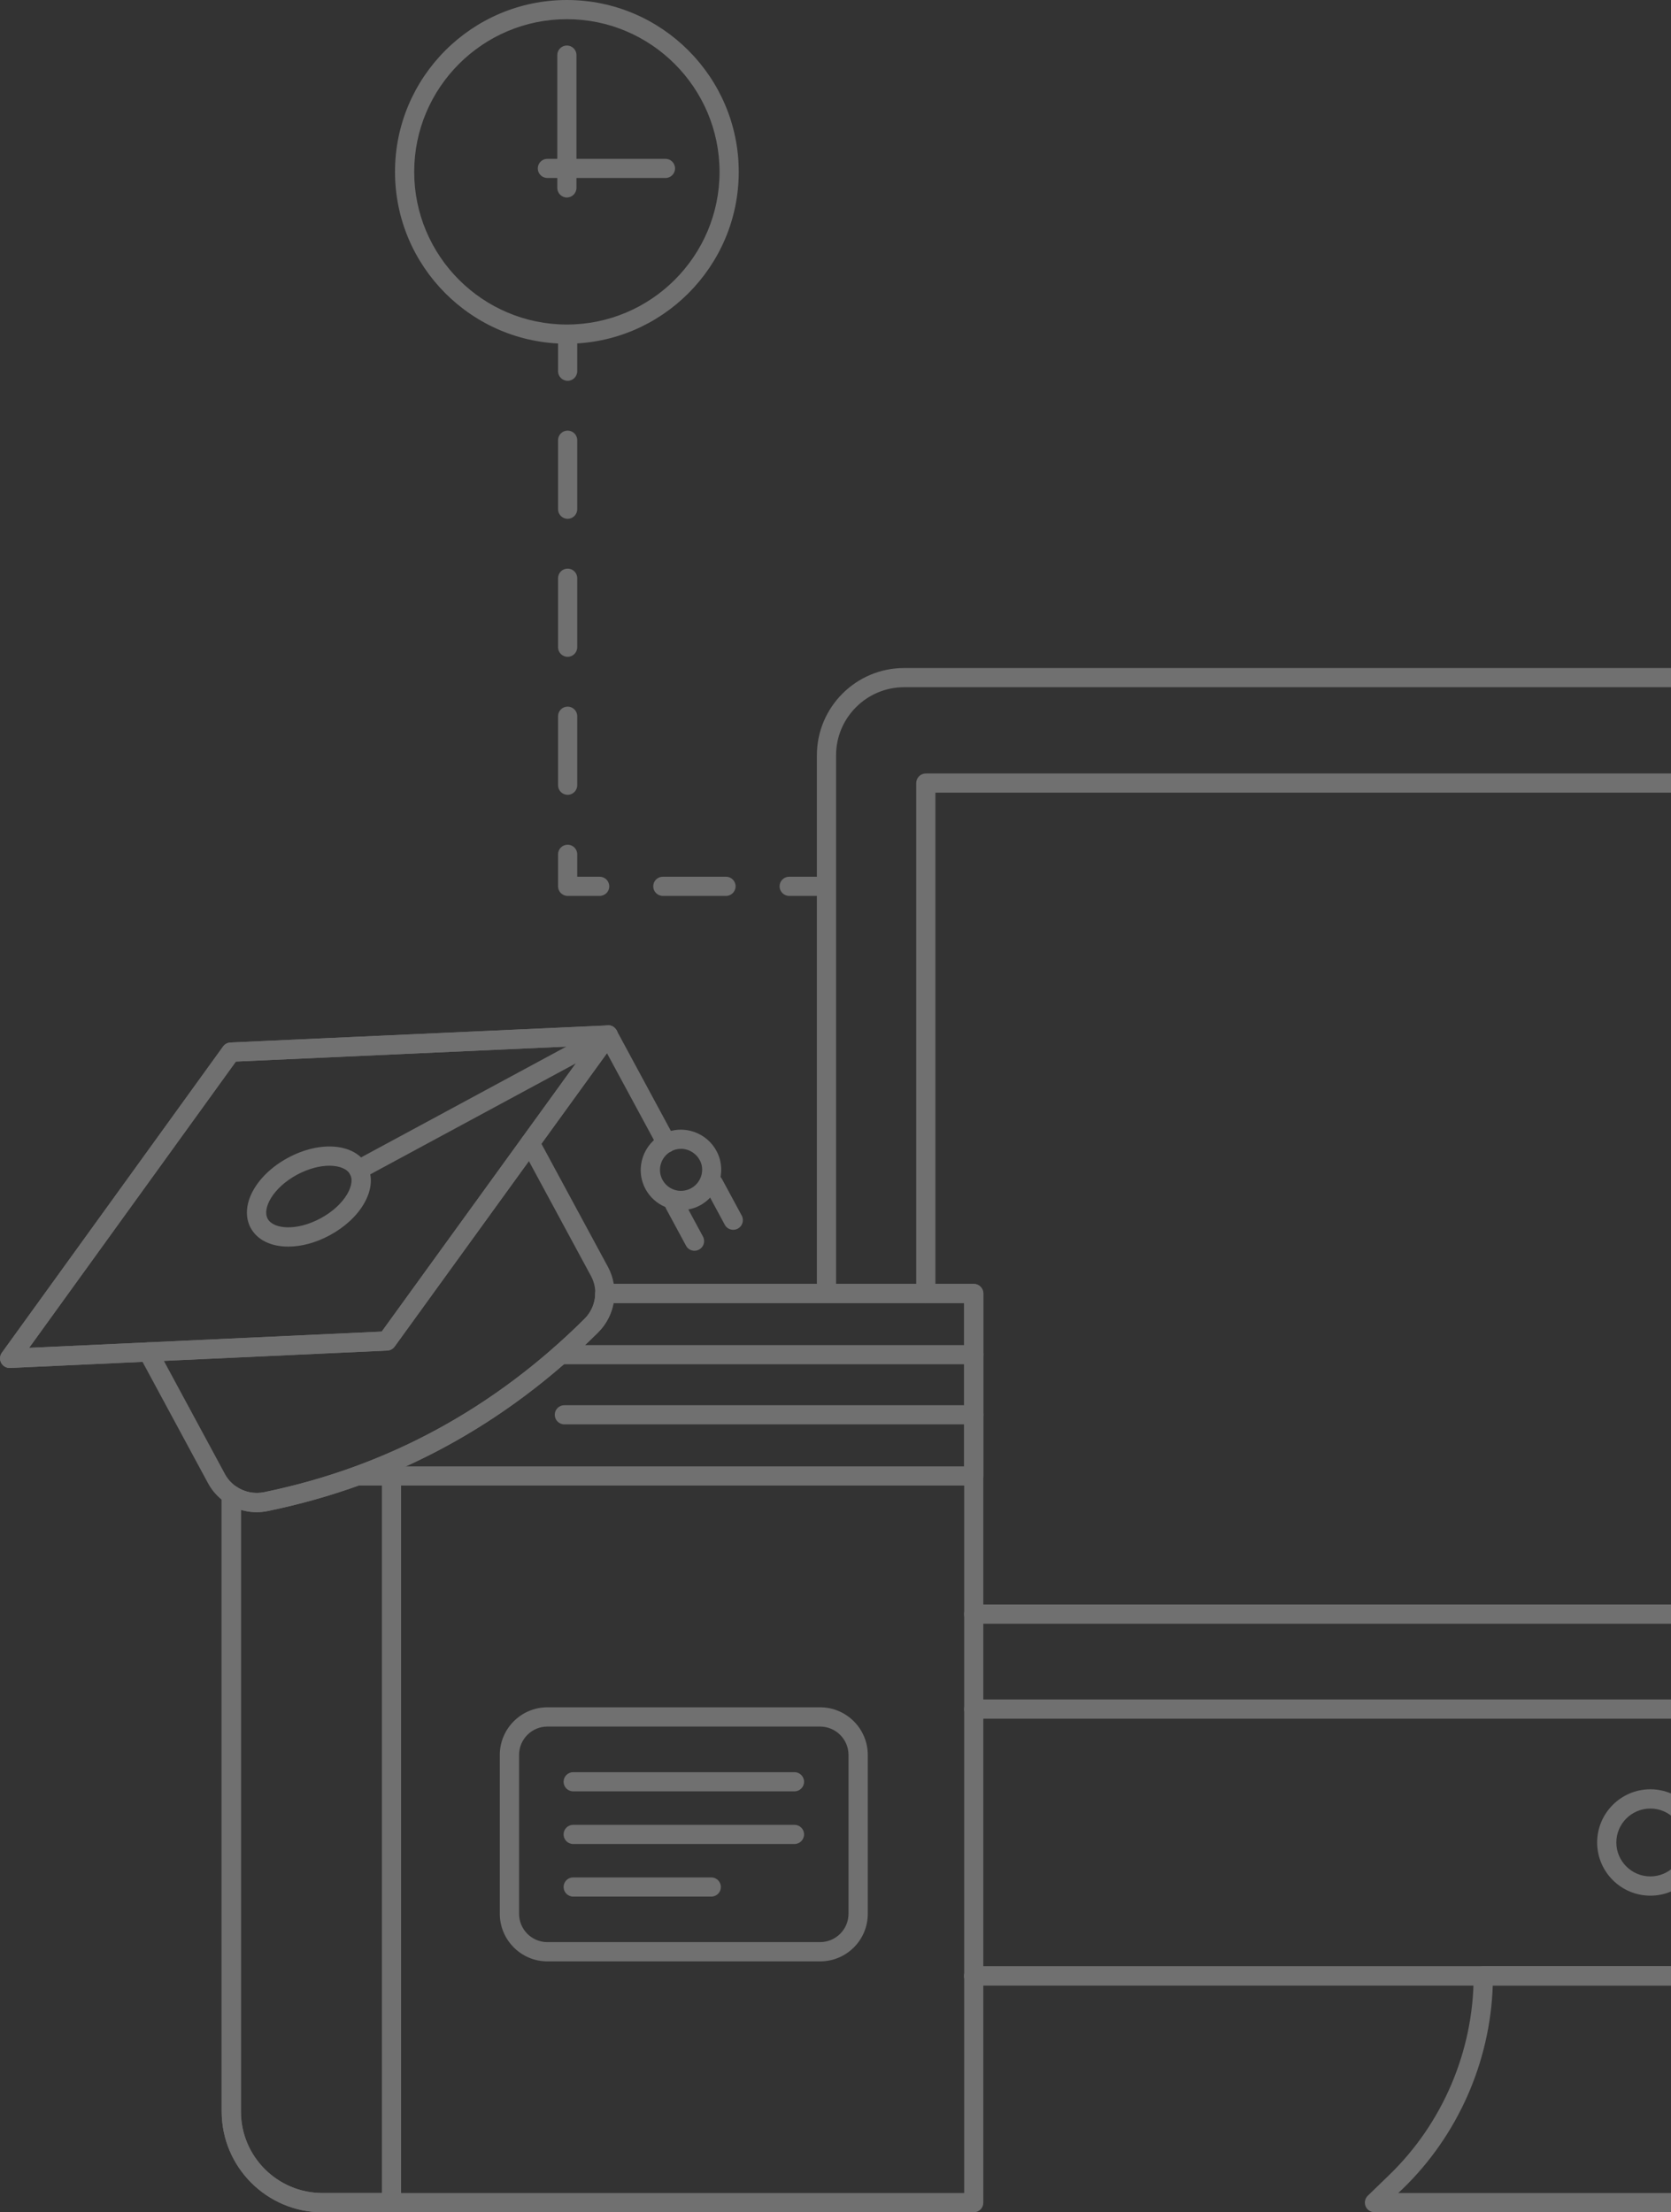 <svg width="364" height="482" viewBox="0 0 364 482" fill="none" xmlns="http://www.w3.org/2000/svg">
<rect x="0" y="0" width="364" height="482" fill="#333333" stroke="none"/>
<g opacity="0.3">
<path d="M123.485 74.887C102.835 74.887 86.047 58.097 86.047 37.444C86.03 16.807 102.835 0 123.485 0C144.135 0 160.923 16.807 160.923 37.444C160.923 58.097 144.119 74.887 123.485 74.887ZM123.485 4.181C105.142 4.181 90.227 19.098 90.227 37.444C90.227 55.789 105.142 70.706 123.485 70.706C141.828 70.706 156.743 55.789 156.743 37.444C156.726 19.115 141.811 4.181 123.485 4.181Z" fill="white"/>
<path d="M144.955 38.781H119.238C118.084 38.781 117.148 37.845 117.148 36.691C117.148 35.537 118.084 34.601 119.238 34.601H144.955C146.108 34.601 147.045 35.537 147.045 36.691C147.061 37.845 146.108 38.781 144.955 38.781Z" fill="white"/>
<path d="M123.485 43.029C122.331 43.029 121.395 42.093 121.395 40.939V12.007C121.395 10.853 122.331 9.917 123.485 9.917C124.639 9.917 125.575 10.853 125.575 12.007V40.939C125.575 42.076 124.639 43.029 123.485 43.029Z" fill="white"/>
<path d="M178.881 195.195H171.909C170.755 195.195 169.819 194.258 169.819 193.104C169.819 191.95 170.755 191.014 171.909 191.014H178.881C180.035 191.014 180.972 191.95 180.972 193.104C180.988 194.258 180.035 195.195 178.881 195.195Z" fill="white"/>
<path d="M158.147 195.195H144.386C143.232 195.195 142.296 194.258 142.296 193.104C142.296 191.95 143.232 191.014 144.386 191.014H158.147C159.301 191.014 160.238 191.95 160.238 193.104C160.238 194.258 159.301 195.195 158.147 195.195Z" fill="white"/>
<path d="M130.625 195.195H123.652C122.498 195.195 121.562 194.258 121.562 193.104V186.131C121.562 184.977 122.498 184.04 123.652 184.04C124.806 184.04 125.742 184.977 125.742 186.131V191.014H130.625C131.779 191.014 132.715 191.95 132.715 193.104C132.732 194.258 131.779 195.195 130.625 195.195Z" fill="white"/>
<path d="M123.652 173.17C122.498 173.17 121.562 172.234 121.562 171.08V156.045C121.562 154.892 122.498 153.955 123.652 153.955C124.806 153.955 125.742 154.892 125.742 156.045V171.08C125.742 172.234 124.806 173.17 123.652 173.17ZM123.652 143.102C122.498 143.102 121.562 142.165 121.562 141.011V125.977C121.562 124.823 122.498 123.886 123.652 123.886C124.806 123.886 125.742 124.823 125.742 125.977V141.011C125.742 142.165 124.806 143.102 123.652 143.102ZM123.652 113.033C122.498 113.033 121.562 112.097 121.562 110.943V95.908C121.562 94.754 122.498 93.818 123.652 93.818C124.806 93.818 125.742 94.754 125.742 95.908V110.943C125.742 112.097 124.806 113.033 123.652 113.033Z" fill="white"/>
<path d="M123.652 82.965C122.498 82.965 121.562 82.028 121.562 80.874V73.9C121.562 72.746 122.498 71.81 123.652 71.81C124.806 71.81 125.742 72.746 125.742 73.9V80.874C125.742 82.028 124.806 82.965 123.652 82.965Z" fill="white"/>
<path d="M429.319 135.223C428.166 135.223 427.229 134.287 427.229 133.133V118.098C427.229 116.944 428.166 116.008 429.319 116.008C430.473 116.008 431.41 116.944 431.41 118.098V133.133C431.41 134.287 430.473 135.223 429.319 135.223Z" fill="white"/>
<path d="M429.319 105.154C428.166 105.154 427.229 104.218 427.229 103.064V96.09C427.229 94.936 428.166 94 429.319 94C430.473 94 431.41 94.936 431.41 96.09V103.064C431.41 104.201 430.473 105.154 429.319 105.154Z" fill="white"/>
<path d="M430.572 83.171C412.614 83.171 398 68.555 398 50.577C398 32.616 412.614 18 430.572 18C448.531 18 463.145 32.616 463.145 50.577C463.145 68.555 448.531 83.171 430.572 83.171ZM430.572 22.181C414.922 22.181 402.18 34.907 402.18 50.56C402.18 66.23 414.905 78.973 430.572 78.973C446.223 78.973 458.965 66.23 458.965 50.56C458.948 34.924 446.223 22.181 430.572 22.181Z" fill="white"/>
<path d="M430.572 83.171C422.362 83.171 416.176 69.157 416.176 50.577C416.176 31.997 422.362 18 430.572 18C438.782 18 444.986 31.997 444.986 50.577C444.969 69.157 438.782 83.171 430.572 83.171ZM430.572 22.181C425.757 22.181 420.356 34.322 420.356 50.56C420.356 66.815 425.757 78.973 430.572 78.973C435.405 78.973 440.789 67.3 440.789 50.56C440.789 33.854 435.405 22.181 430.572 22.181Z" fill="white"/>
<path d="M456.323 38.285H403.852C402.699 38.285 401.762 37.349 401.762 36.195C401.762 35.041 402.699 34.105 403.852 34.105H456.323C457.476 34.105 458.413 35.041 458.413 36.195C458.43 37.332 457.493 38.285 456.323 38.285Z" fill="white"/>
<path d="M461.055 52.684H400.09C398.936 52.684 398 51.748 398 50.594C398 49.44 398.936 48.503 400.09 48.503H461.055C462.208 48.503 463.145 49.44 463.145 50.594C463.145 51.748 462.208 52.684 461.055 52.684Z" fill="white"/>
<path d="M456.323 67.083H403.852C402.699 67.083 401.762 66.147 401.762 64.993C401.762 63.839 402.699 62.902 403.852 62.902H456.323C457.476 62.902 458.413 63.839 458.413 64.993C458.43 66.147 457.493 67.083 456.323 67.083Z" fill="white"/>
<path d="M359.501 413.016C353.114 413.016 347.913 407.815 347.913 401.427C347.913 395.039 353.114 389.838 359.501 389.838C365.888 389.838 371.089 395.039 371.089 401.427C371.089 407.832 365.888 413.016 359.501 413.016ZM359.501 394.035C355.421 394.035 352.094 397.346 352.094 401.427C352.094 405.507 355.421 408.819 359.501 408.819C363.581 408.819 366.892 405.507 366.892 401.427C366.908 397.346 363.581 394.035 359.501 394.035Z" fill="white"/>
<path d="M510.742 432.599H212.106C210.952 432.599 210.016 431.663 210.016 430.509C210.016 429.355 210.952 428.418 212.106 428.418H510.742C511.895 428.418 512.832 429.355 512.832 430.509C512.849 431.663 511.895 432.599 510.742 432.599Z" fill="white"/>
<path d="M538.983 293.16C537.83 293.16 536.893 292.224 536.893 291.07V164.558C536.893 156.38 530.238 149.724 522.045 149.724H196.957C188.78 149.724 182.125 156.38 182.125 164.558V281.822C182.125 282.976 181.189 283.912 180.035 283.912C178.881 283.912 177.945 282.976 177.945 281.822V164.558C177.945 154.072 186.473 145.543 196.957 145.543H522.028C532.529 145.543 541.073 154.072 541.073 164.558V291.07C541.073 292.224 540.137 293.16 538.983 293.16Z" fill="white"/>
<path d="M510.742 432.599H212.106C210.952 432.599 210.016 431.663 210.016 430.509C210.016 429.355 210.952 428.418 212.106 428.418H510.742C511.895 428.418 512.832 429.355 512.832 430.509C512.849 431.663 511.895 432.599 510.742 432.599Z" fill="white"/>
<path d="M510.742 374.452H212.106C210.952 374.452 210.016 373.516 210.016 372.362C210.016 371.208 210.952 370.271 212.106 370.271H510.742C511.895 370.271 512.832 371.208 512.832 372.362C512.849 373.516 511.895 374.452 510.742 374.452Z" fill="white"/>
<path d="M510.742 353.765H212.106C210.952 353.765 210.016 352.829 210.016 351.675C210.016 350.521 210.952 349.585 212.106 349.585H510.742C511.895 349.585 512.832 350.521 512.832 351.675C512.849 352.829 511.895 353.765 510.742 353.765Z" fill="white"/>
<path d="M515.992 313.078C514.838 313.078 513.902 312.141 513.902 310.987V172.702H203.762V281.838C203.762 282.992 202.826 283.929 201.672 283.929C200.518 283.929 199.582 282.992 199.582 281.838V170.611C199.582 169.458 200.518 168.521 201.672 168.521H515.992C517.146 168.521 518.082 169.458 518.082 170.611V311.004C518.082 312.141 517.146 313.078 515.992 313.078Z" fill="white"/>
<path d="M419.613 481.983H299.406C298.553 481.983 297.784 481.465 297.466 480.679C297.149 479.893 297.332 478.99 297.951 478.388L302.549 473.939C314.271 462.634 321.009 446.797 321.009 430.492C321.009 429.338 321.946 428.402 323.099 428.402H395.902C397.056 428.402 397.992 429.338 397.992 430.492C397.992 446.797 404.714 462.618 416.452 473.939L421.051 478.388C421.669 478.99 421.853 479.893 421.536 480.679C421.235 481.465 420.465 481.983 419.613 481.983ZM304.589 477.802H414.429L413.56 476.966C401.521 465.36 394.414 449.289 393.862 432.599H325.173C324.621 449.289 317.515 465.36 305.476 476.966L304.589 477.802Z" fill="white"/>
<path d="M672.299 377.212C671.146 377.212 670.209 376.275 670.209 375.121V322.309C670.209 315.252 664.474 309.516 657.418 309.516H647.101C645.947 309.516 645.011 308.579 645.011 307.425C645.011 306.271 645.947 305.335 647.101 305.335H657.434C666.798 305.335 674.406 312.944 674.406 322.309V375.121C674.406 376.275 673.47 377.212 672.299 377.212Z" fill="white"/>
<path d="M635.53 309.532H613.893C612.739 309.532 611.803 308.596 611.803 307.442C611.803 306.288 612.739 305.351 613.893 305.351H635.53C636.684 305.351 637.62 306.288 637.62 307.442C637.62 308.596 636.684 309.532 635.53 309.532Z" fill="white"/>
<path d="M602.339 309.532H580.702C579.548 309.532 578.612 308.596 578.612 307.442C578.612 306.288 579.548 305.351 580.702 305.351H602.339C603.493 305.351 604.429 306.288 604.429 307.442C604.429 308.596 603.493 309.532 602.339 309.532Z" fill="white"/>
<path d="M569.131 309.532H547.494C546.341 309.532 545.404 308.596 545.404 307.442C545.404 306.288 546.341 305.351 547.494 305.351H569.131C570.285 305.351 571.221 306.288 571.221 307.442C571.221 308.596 570.285 309.532 569.131 309.532Z" fill="white"/>
<path d="M657.418 482H525.623C516.26 482 508.652 474.391 508.652 465.026V322.292C508.652 321.707 508.685 321.088 508.752 320.536C508.769 320.085 508.869 319.566 508.969 319.065C508.969 319.031 508.969 319.014 508.986 318.981V318.964C509.07 318.462 509.187 317.994 509.337 317.559L509.471 317.125C509.555 316.857 509.655 316.506 509.839 316.138C509.973 315.72 510.156 315.302 510.424 314.817C510.558 314.499 510.792 314.048 511.076 313.596C511.444 312.977 511.845 312.392 512.297 311.823C512.698 311.355 513.016 310.97 513.384 310.603C513.668 310.285 514.019 309.967 514.404 309.616C515.206 308.863 516.126 308.211 517.096 307.676C517.246 307.542 517.597 307.358 517.965 307.191C518.366 306.99 518.617 306.873 518.885 306.773C519.353 306.539 519.988 306.305 520.641 306.104C521.025 305.97 521.56 305.82 522.112 305.719C522.664 305.602 523.266 305.502 523.901 305.452C524.403 305.385 525.021 305.351 525.607 305.351H535.94C537.094 305.351 538.03 306.288 538.03 307.442C538.03 308.596 537.094 309.532 535.94 309.532H525.607C525.189 309.532 524.754 309.549 524.353 309.599C523.817 309.649 523.366 309.733 522.915 309.817C522.53 309.883 522.229 309.967 521.945 310.067C521.376 310.235 520.941 310.402 520.507 310.603C520.206 310.72 520.072 310.786 519.938 310.853C519.671 310.987 519.487 311.071 519.303 311.205C518.433 311.69 517.798 312.158 517.229 312.676C516.928 312.944 516.661 313.178 516.41 313.462C516.059 313.83 515.808 314.114 515.541 314.432C515.256 314.817 514.939 315.268 514.638 315.753C514.454 316.054 514.303 316.322 514.186 316.623C513.952 317.074 513.852 317.292 513.802 317.493C513.751 317.643 513.701 317.794 513.618 317.927C513.584 317.994 513.534 318.178 513.484 318.329L513.317 318.83C513.2 319.165 513.15 319.366 513.116 319.583C513.116 319.633 513.099 319.683 513.099 319.717C513.099 319.75 513.083 319.8 513.083 319.834C513.016 320.168 512.949 320.503 512.932 320.887C512.882 321.406 512.849 321.857 512.849 322.275V465.009C512.849 472.066 518.584 477.802 525.64 477.802H657.434C664.491 477.802 670.226 472.066 670.226 465.009V431.328C670.226 430.174 671.162 429.238 672.316 429.238C673.47 429.238 674.406 430.174 674.406 431.328V465.009C674.406 474.374 666.781 482 657.418 482Z" fill="white"/>
<path d="M602.339 309.532H580.702C579.548 309.532 578.612 308.596 578.612 307.442C578.612 306.288 579.548 305.351 580.702 305.351H602.339C603.493 305.351 604.429 306.288 604.429 307.442C604.429 308.596 603.493 309.532 602.339 309.532Z" fill="white"/>
<path d="M672.299 346.691H510.742C509.588 346.691 508.652 345.755 508.652 344.601C508.652 343.447 509.588 342.511 510.742 342.511H670.209V322.292C670.209 315.252 664.474 309.532 657.418 309.532H647.101C645.947 309.532 645.011 308.596 645.011 307.442C645.011 306.288 645.947 305.351 647.101 305.351H657.434C666.798 305.351 674.406 312.961 674.406 322.309V344.618C674.406 345.755 673.47 346.691 672.299 346.691Z" fill="white"/>
<path d="M635.53 309.532H613.893C612.739 309.532 611.803 308.596 611.803 307.442C611.803 306.288 612.739 305.351 613.893 305.351H635.53C636.684 305.351 637.62 306.288 637.62 307.442C637.62 308.596 636.684 309.532 635.53 309.532Z" fill="white"/>
<path d="M541.709 326.557C539.585 326.557 537.596 325.72 536.141 324.215C534.686 322.811 533.85 320.77 533.85 318.68V307.425C533.85 306.271 534.786 305.335 535.94 305.335C537.094 305.335 538.03 306.271 538.03 307.425V318.68C538.03 319.667 538.415 320.586 539.1 321.255C539.803 321.991 540.722 322.359 541.709 322.359C543.749 322.359 545.387 320.703 545.387 318.68V307.425C545.387 306.271 546.324 305.335 547.478 305.335H569.115C570.268 305.335 571.205 306.271 571.205 307.425C571.205 308.579 570.268 309.516 569.115 309.516H549.568V318.68C549.584 323.028 546.056 326.557 541.709 326.557Z" fill="white"/>
<path d="M650.529 451.263H527.847C526.693 451.263 525.757 450.326 525.757 449.172C525.757 448.018 526.693 447.082 527.847 447.082H650.529C651.682 447.082 652.619 448.018 652.619 449.172C652.619 450.326 651.682 451.263 650.529 451.263Z" fill="white"/>
<path d="M636.5 431.93H527.847C526.693 431.93 525.757 430.994 525.757 429.84C525.757 428.686 526.693 427.75 527.847 427.75H636.5C637.654 427.75 638.59 428.686 638.59 429.84C638.59 430.994 637.654 431.93 636.5 431.93Z" fill="white"/>
<path d="M641.165 412.598H527.831C526.677 412.598 525.74 411.662 525.74 410.508C525.74 409.354 526.677 408.417 527.831 408.417H641.165C642.319 408.417 643.255 409.354 643.255 410.508C643.255 411.662 642.335 412.598 641.165 412.598Z" fill="white"/>
<path d="M655.194 393.283H527.847C526.693 393.283 525.757 392.346 525.757 391.192C525.757 390.038 526.693 389.102 527.847 389.102H655.194C656.348 389.102 657.284 390.038 657.284 391.192C657.284 392.329 656.348 393.283 655.194 393.283Z" fill="white"/>
<path d="M655.194 373.951H527.847C526.694 373.951 525.757 373.014 525.757 371.86C525.757 370.706 526.694 369.77 527.847 369.77H655.194C656.348 369.77 657.284 370.706 657.284 371.86C657.284 373.014 656.348 373.951 655.194 373.951Z" fill="white"/>
<path d="M641.315 326.557C639.192 326.557 637.202 325.72 635.731 324.215C634.293 322.811 633.44 320.77 633.44 318.68V296.137C633.44 291.789 636.968 288.26 641.315 288.26C643.422 288.26 645.412 289.08 646.9 290.585C648.372 292.056 649.191 294.03 649.191 296.137V318.68C649.191 323.028 645.646 326.557 641.315 326.557ZM641.315 292.458C639.275 292.458 637.637 294.113 637.637 296.137V318.68C637.637 319.667 638.021 320.586 638.707 321.255C639.409 321.991 640.329 322.359 641.315 322.359C643.339 322.359 644.994 320.703 644.994 318.68V296.137C644.994 295.167 644.609 294.214 643.924 293.545C643.238 292.842 642.302 292.458 641.315 292.458Z" fill="white"/>
<path d="M608.108 326.557C605.984 326.557 603.994 325.72 602.54 324.215C601.085 322.811 600.249 320.77 600.249 318.68V296.137C600.249 291.789 603.777 288.26 608.124 288.26C610.231 288.26 612.221 289.08 613.709 290.585C615.181 292.056 616 294.03 616 296.137V318.68C615.983 323.028 612.455 326.557 608.108 326.557ZM608.108 292.458C606.084 292.458 604.429 294.113 604.429 296.137V318.68C604.429 319.667 604.814 320.586 605.499 321.255C606.201 321.991 607.121 322.359 608.108 322.359C610.131 322.359 611.786 320.703 611.786 318.68V296.137C611.786 295.167 611.402 294.214 610.716 293.545C610.014 292.842 609.111 292.458 608.108 292.458Z" fill="white"/>
<path d="M574.917 326.557C572.793 326.557 570.803 325.72 569.349 324.215C567.894 322.811 567.058 320.77 567.058 318.68V296.137C567.058 291.789 570.586 288.26 574.933 288.26C577.04 288.26 579.03 289.08 580.518 290.585C581.99 292.056 582.809 294.03 582.809 296.137V318.68C582.792 323.028 579.247 326.557 574.917 326.557ZM574.917 292.458C572.893 292.458 571.238 294.113 571.238 296.137V318.68C571.238 319.667 571.623 320.586 572.308 321.255C573.01 321.991 573.93 322.359 574.917 322.359C576.957 322.359 578.595 320.703 578.595 318.68V296.137C578.595 295.167 578.211 294.214 577.525 293.545C576.84 292.842 575.903 292.458 574.917 292.458Z" fill="white"/>
<path d="M541.709 326.557C539.585 326.557 537.596 325.72 536.141 324.215C534.686 322.811 533.85 320.77 533.85 318.68V296.137C533.85 293.244 535.439 290.585 537.997 289.214C540.906 287.608 544.886 288.16 547.31 290.585C548.782 292.057 549.601 294.03 549.601 296.137V318.68C549.584 323.028 546.056 326.557 541.709 326.557ZM541.709 292.458C541.107 292.458 540.488 292.608 539.987 292.893C538.766 293.545 538.03 294.799 538.03 296.137V318.68C538.03 319.667 538.415 320.586 539.1 321.255C539.803 321.991 540.722 322.359 541.709 322.359C543.749 322.359 545.387 320.703 545.387 318.68V296.137C545.387 295.167 545.003 294.214 544.317 293.545C543.615 292.843 542.712 292.458 541.709 292.458Z" fill="white"/>
<path d="M671.196 435.86C670.895 435.86 670.594 435.793 670.326 435.676L649.024 425.876C647.97 425.392 647.519 424.154 648.004 423.1L692.649 325.837C695.826 318.964 703.919 315.921 710.774 318.981C710.841 318.998 710.908 319.031 710.975 319.065C717.881 322.259 720.924 330.487 717.747 337.393L673.102 434.656C672.868 435.158 672.45 435.559 671.931 435.743C671.681 435.827 671.43 435.86 671.196 435.86ZM652.669 422.933L670.176 430.994L713.951 335.637C716.142 330.871 714.085 325.202 709.386 322.928C709.319 322.911 709.253 322.877 709.202 322.861C704.404 320.637 698.685 322.76 696.461 327.593L652.669 422.933Z" fill="white"/>
<path d="M711.627 347.745C711.343 347.745 711.042 347.678 710.758 347.561L689.455 337.778C688.402 337.293 687.95 336.055 688.418 335.002L692.615 325.837C694.154 322.476 696.913 319.934 700.374 318.646C703.802 317.375 707.53 317.509 710.858 319.014C710.891 319.031 710.908 319.031 710.941 319.048C717.864 322.225 720.907 330.436 717.73 337.36L713.516 346.524C713.182 347.294 712.43 347.745 711.627 347.745ZM693.1 334.835L710.59 342.879L713.918 335.621C716.125 330.821 714.035 325.118 709.253 322.894C709.219 322.877 709.203 322.877 709.169 322.861C706.828 321.79 704.22 321.69 701.812 322.576C699.404 323.463 697.481 325.252 696.411 327.577L693.1 334.835Z" fill="white"/>
<path d="M652.552 451.263C651.85 451.263 651.131 451.112 650.462 450.794C648.639 449.958 647.536 448.202 647.552 446.212L647.786 423.953C647.786 423.251 648.154 422.582 648.756 422.197C649.358 421.813 650.111 421.763 650.746 422.064L672.032 431.847C672.684 432.148 673.135 432.75 673.236 433.452C673.336 434.155 673.085 434.857 672.55 435.325L655.829 450.008C654.893 450.844 653.739 451.263 652.552 451.263ZM651.733 446.262C651.733 446.714 652.017 446.914 652.201 446.998C652.385 447.082 652.719 447.165 653.07 446.864L667.367 434.322L651.933 427.231L651.733 446.262Z" fill="white"/>
<path d="M660.511 430.96C660.227 430.96 659.926 430.893 659.642 430.776C658.588 430.291 658.137 429.054 658.605 428L699.053 339.885C699.538 338.832 700.775 338.363 701.828 338.848C702.882 339.333 703.333 340.571 702.865 341.624L662.417 429.74C662.066 430.509 661.314 430.96 660.511 430.96Z" fill="white"/>
<path d="M212.123 482H70.246C58.14 482 48.292 472.15 48.292 460.042V325.687C48.292 324.918 48.71 324.199 49.395 323.847C50.081 323.479 50.9 323.513 51.552 323.948C53.308 325.118 55.432 325.52 57.522 325.118C64.26 323.714 70.865 321.857 77.119 319.583C95.712 312.827 112.601 301.973 127.315 287.34C128.803 285.852 129.639 283.879 129.656 281.788C129.673 280.634 130.609 279.715 131.746 279.715H212.107C213.26 279.715 214.197 280.651 214.197 281.805V479.893C214.214 481.063 213.277 482 212.123 482ZM52.489 328.965V460.042C52.489 469.842 60.448 477.802 70.246 477.802H210.033V283.912H133.652C133.217 286.32 132.047 288.528 130.275 290.3C115.125 305.368 97.719 316.539 78.557 323.513C72.102 325.854 65.314 327.761 58.358 329.216C56.368 329.617 54.361 329.533 52.489 328.965Z" fill="white"/>
<path d="M85.295 482L70.246 482C58.14 482 48.292 472.15 48.292 460.042V325.687C48.292 324.533 49.228 323.597 50.382 323.597C51.536 323.597 52.472 324.533 52.472 325.687V460.042C52.472 469.842 60.431 477.802 70.23 477.802H83.188V321.556C83.188 320.402 84.125 319.466 85.278 319.466C86.432 319.466 87.369 320.402 87.369 321.556V479.893C87.385 481.063 86.449 482 85.295 482Z" fill="white"/>
<path d="M212.123 323.663H77.838C76.684 323.663 75.748 322.727 75.748 321.573C75.748 320.419 76.684 319.483 77.838 319.483H210.017V283.929H131.763C130.609 283.929 129.673 282.992 129.673 281.838C129.673 280.684 130.609 279.748 131.763 279.748H212.123C213.277 279.748 214.214 280.684 214.214 281.838V321.573C214.214 322.71 213.277 323.663 212.123 323.663Z" fill="white"/>
<path d="M212.123 297.241H122.065C120.911 297.241 119.974 296.304 119.974 295.15C119.974 293.996 120.911 293.06 122.065 293.06H212.123C213.277 293.06 214.214 293.996 214.214 295.15C214.214 296.304 213.277 297.241 212.123 297.241Z" fill="white"/>
<path d="M212.123 310.335H122.934C121.78 310.335 120.844 309.398 120.844 308.245C120.844 307.091 121.78 306.154 122.934 306.154H212.123C213.277 306.154 214.214 307.091 214.214 308.245C214.214 309.398 213.277 310.335 212.123 310.335Z" fill="white"/>
<path d="M178.665 427.331H119.222C113.52 427.331 108.872 422.666 108.872 416.946V382.362C108.872 376.643 113.52 371.977 119.222 371.977H178.648C184.367 371.977 189.032 376.626 189.032 382.362V416.946C189.049 422.682 184.383 427.331 178.665 427.331ZM119.222 376.175C115.828 376.175 113.069 378.951 113.069 382.362V416.946C113.069 420.358 115.828 423.134 119.222 423.134H178.648C182.059 423.134 184.835 420.358 184.835 416.946V382.362C184.835 378.951 182.059 376.175 178.648 376.175H119.222Z" fill="white"/>
<path d="M173.063 390.289H124.857C123.703 390.289 122.767 389.353 122.767 388.199C122.767 387.045 123.703 386.108 124.857 386.108H173.063C174.217 386.108 175.153 387.045 175.153 388.199C175.153 389.353 174.217 390.289 173.063 390.289Z" fill="white"/>
<path d="M173.063 401.761H124.857C123.703 401.761 122.767 400.825 122.767 399.671C122.767 398.517 123.703 397.581 124.857 397.581H173.063C174.217 397.581 175.153 398.517 175.153 399.671C175.153 400.825 174.217 401.761 173.063 401.761Z" fill="white"/>
<path d="M154.955 413.217H124.857C123.703 413.217 122.767 412.28 122.767 411.126C122.767 409.973 123.703 409.036 124.857 409.036H154.938C156.092 409.036 157.028 409.973 157.028 411.126C157.045 412.28 156.108 413.217 154.955 413.217Z" fill="white"/>
<path d="M2.091 298.043C1.322 298.043 0.62 297.625 0.252 296.94C-0.133 296.237 -0.066 295.368 0.402 294.715L48.592 228.006C48.96 227.488 49.562 227.17 50.197 227.136L132.397 223.407C133.183 223.307 133.952 223.792 134.337 224.511C134.721 225.213 134.655 226.083 134.186 226.735L85.963 293.378C85.595 293.896 84.993 294.214 84.358 294.247L2.191 298.043C2.158 298.043 2.124 298.043 2.091 298.043ZM51.384 231.284L6.338 293.662L83.154 290.116L128.25 227.805L51.384 231.284Z" fill="white"/>
<path d="M2.108 298.043C1.339 298.043 0.636 297.625 0.269 296.94C-0.116 296.237 -0.049 295.368 0.419 294.716L48.592 228.006C48.96 227.488 49.562 227.17 50.197 227.136L132.397 223.424C133.183 223.307 133.952 223.809 134.337 224.528C134.722 225.23 134.655 226.1 134.186 226.752L85.963 293.394C85.595 293.913 84.993 294.23 84.358 294.264L2.191 298.043C2.175 298.043 2.141 298.043 2.108 298.043ZM51.384 231.284L6.338 293.662L83.154 290.116L128.234 227.805L51.384 231.284Z" fill="white"/>
<path d="M55.949 329.466C51.585 329.466 47.421 327.075 45.315 323.162L30.416 295.552C29.864 294.531 30.249 293.26 31.269 292.709C32.289 292.173 33.56 292.541 34.112 293.561L49.01 321.155C50.649 324.182 54.127 325.804 57.521 325.102C84.107 319.65 107.6 306.957 127.347 287.324C129.805 284.882 130.391 281.052 128.735 278.009L113.62 250.031C113.068 249.01 113.452 247.74 114.472 247.188C115.492 246.652 116.763 247.02 117.315 248.041L132.431 276.019C134.956 280.684 134.069 286.554 130.307 290.3C109.974 310.502 85.763 323.597 58.374 329.199C57.554 329.383 56.752 329.466 55.949 329.466Z" fill="white"/>
<path d="M78.088 256.954C77.335 256.954 76.616 256.553 76.248 255.85C75.697 254.83 76.081 253.559 77.101 253.007L131.478 223.641C132.498 223.106 133.768 223.474 134.32 224.494L147.028 248.041C147.58 249.061 147.195 250.332 146.175 250.883C145.155 251.419 143.884 251.051 143.333 250.031L131.611 228.34L79.091 256.703C78.773 256.87 78.422 256.954 78.088 256.954Z" fill="white"/>
<path d="M62.788 271.604C59.109 271.604 56.066 270.216 54.611 267.54C52.053 262.807 55.615 256.101 62.721 252.255C69.828 248.425 77.385 249.128 79.944 253.86C81.265 256.302 81.014 259.295 79.258 262.289C77.703 264.965 75.061 267.389 71.834 269.129C68.757 270.801 65.597 271.604 62.788 271.604ZM71.75 253.977C69.727 253.977 67.252 254.579 64.711 255.934C59.427 258.794 57.086 263.292 58.307 265.533C59.527 267.791 64.56 268.292 69.844 265.433C72.369 264.078 74.476 262.155 75.63 260.165C76.198 259.178 77.051 257.322 76.248 255.834C75.613 254.68 73.941 253.977 71.75 253.977Z" fill="white"/>
<path d="M148.316 263.66C144.453 263.66 140.891 261.068 139.855 257.155C138.634 252.472 141.426 247.656 146.092 246.418C150.757 245.181 155.572 247.974 156.826 252.656V252.673C158.03 257.372 155.221 262.172 150.556 263.376C149.82 263.56 149.068 263.66 148.316 263.66ZM148.349 250.298C147.964 250.298 147.563 250.348 147.178 250.449C144.737 251.101 143.266 253.626 143.918 256.068C144.57 258.493 147.078 259.964 149.519 259.295C151.961 258.66 153.432 256.151 152.813 253.71C152.228 251.669 150.355 250.298 148.349 250.298Z" fill="white"/>
<path d="M151.275 272.507C150.523 272.507 149.804 272.105 149.436 271.403L145.122 263.409C144.57 262.389 144.955 261.118 145.975 260.566C146.995 260.031 148.265 260.399 148.817 261.419L153.131 269.413C153.683 270.433 153.298 271.704 152.278 272.256C151.944 272.423 151.61 272.507 151.275 272.507Z" fill="white"/>
<path d="M159.719 267.941C158.967 267.941 158.248 267.54 157.88 266.838L153.566 258.844C153.014 257.824 153.399 256.553 154.419 256.001C155.439 255.449 156.709 255.834 157.261 256.854L161.575 264.847C162.127 265.868 161.742 267.139 160.722 267.69C160.388 267.858 160.054 267.941 159.719 267.941Z" fill="white"/>
</g>
</svg>
